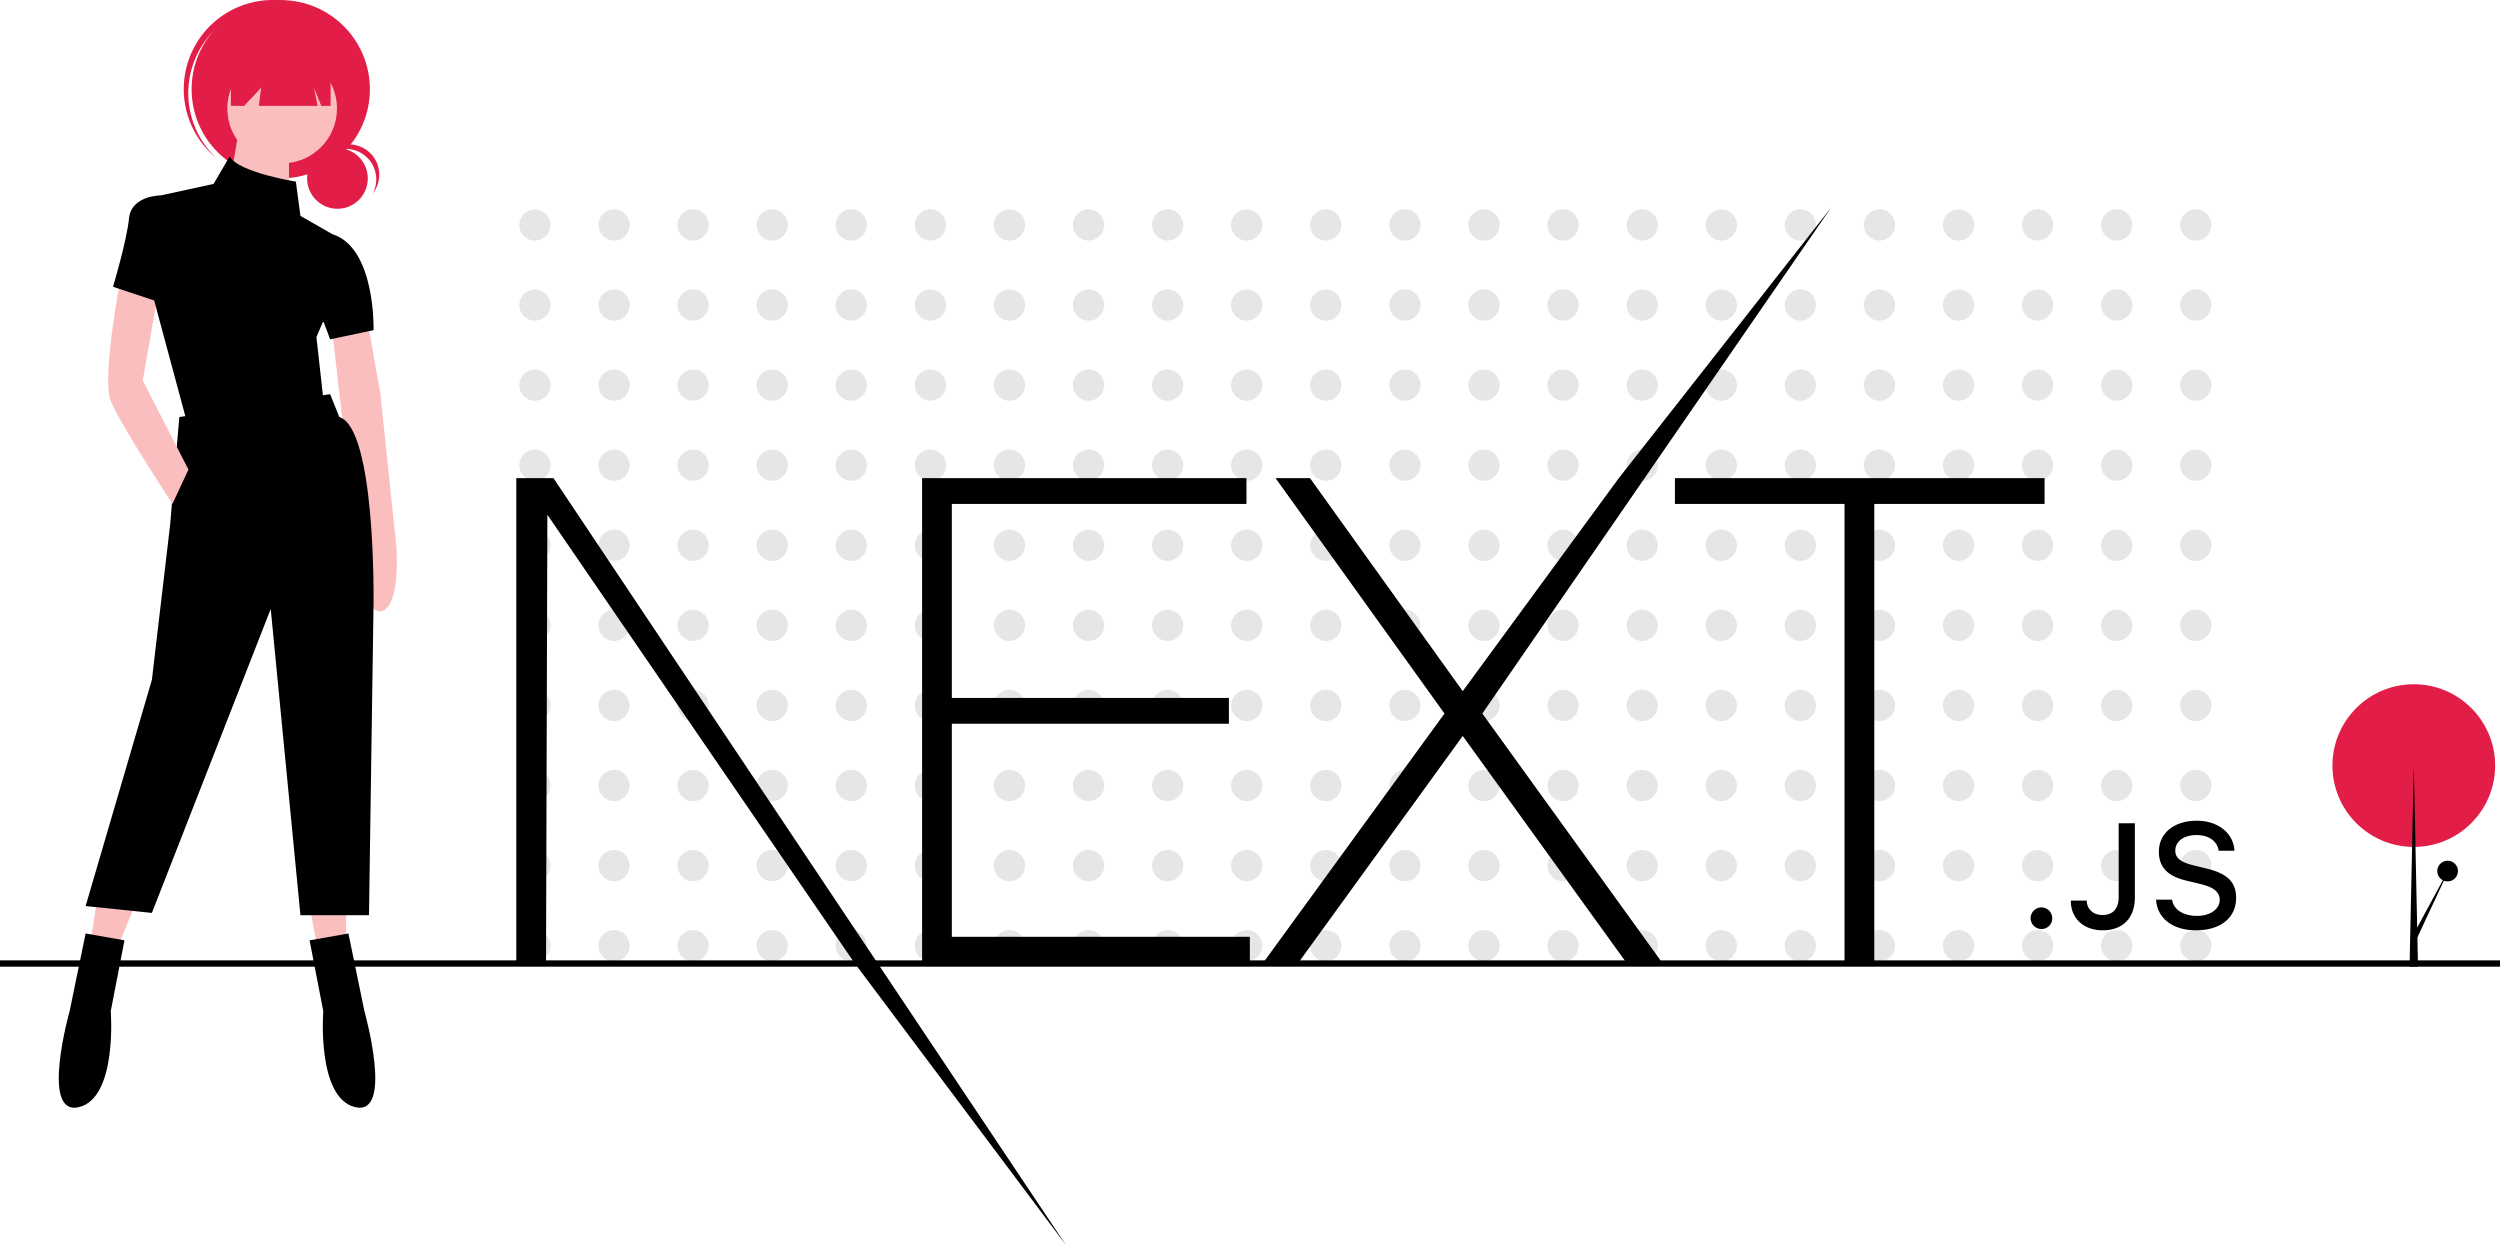 <svg id="e30a93e9-ff50-4cbb-8b14-9d39224e305c" data-name="Layer 1" xmlns="http://www.w3.org/2000/svg" width="888" height="442.25" viewBox="0 0 888 442.25"><title>next_js</title><circle cx="190.009" cy="79.904" r="5.55" fill="#e6e6e6"/><circle cx="218.101" cy="79.904" r="5.55" fill="#e6e6e6"/><circle cx="246.194" cy="79.904" r="5.55" fill="#e6e6e6"/><circle cx="274.286" cy="79.904" r="5.55" fill="#e6e6e6"/><circle cx="302.378" cy="79.904" r="5.55" fill="#e6e6e6"/><circle cx="330.471" cy="79.904" r="5.55" fill="#e6e6e6"/><circle cx="358.563" cy="79.904" r="5.55" fill="#e6e6e6"/><circle cx="386.655" cy="79.904" r="5.55" fill="#e6e6e6"/><circle cx="414.747" cy="79.904" r="5.55" fill="#e6e6e6"/><circle cx="442.84" cy="79.904" r="5.55" fill="#e6e6e6"/><circle cx="470.932" cy="79.904" r="5.55" fill="#e6e6e6"/><circle cx="499.024" cy="79.904" r="5.55" fill="#e6e6e6"/><circle cx="527.116" cy="79.904" r="5.55" fill="#e6e6e6"/><circle cx="555.209" cy="79.904" r="5.55" fill="#e6e6e6"/><circle cx="583.301" cy="79.904" r="5.55" fill="#e6e6e6"/><circle cx="611.393" cy="79.904" r="5.55" fill="#e6e6e6"/><circle cx="639.485" cy="79.904" r="5.55" fill="#e6e6e6"/><circle cx="667.578" cy="79.904" r="5.55" fill="#e6e6e6"/><circle cx="695.67" cy="79.904" r="5.55" fill="#e6e6e6"/><circle cx="723.762" cy="79.904" r="5.55" fill="#e6e6e6"/><circle cx="751.854" cy="79.904" r="5.55" fill="#e6e6e6"/><circle cx="779.947" cy="79.904" r="5.55" fill="#e6e6e6"/><circle cx="190.009" cy="108.349" r="5.55" fill="#e6e6e6"/><circle cx="218.101" cy="108.349" r="5.55" fill="#e6e6e6"/><circle cx="246.194" cy="108.349" r="5.55" fill="#e6e6e6"/><circle cx="274.286" cy="108.349" r="5.55" fill="#e6e6e6"/><circle cx="302.378" cy="108.349" r="5.55" fill="#e6e6e6"/><circle cx="330.471" cy="108.349" r="5.55" fill="#e6e6e6"/><circle cx="358.563" cy="108.349" r="5.55" fill="#e6e6e6"/><circle cx="386.655" cy="108.349" r="5.55" fill="#e6e6e6"/><circle cx="414.747" cy="108.349" r="5.55" fill="#e6e6e6"/><circle cx="442.84" cy="108.349" r="5.55" fill="#e6e6e6"/><circle cx="470.932" cy="108.349" r="5.55" fill="#e6e6e6"/><circle cx="499.024" cy="108.349" r="5.55" fill="#e6e6e6"/><circle cx="527.116" cy="108.349" r="5.55" fill="#e6e6e6"/><circle cx="555.209" cy="108.349" r="5.55" fill="#e6e6e6"/><circle cx="583.301" cy="108.349" r="5.55" fill="#e6e6e6"/><circle cx="611.393" cy="108.349" r="5.55" fill="#e6e6e6"/><circle cx="639.485" cy="108.349" r="5.55" fill="#e6e6e6"/><circle cx="667.578" cy="108.349" r="5.55" fill="#e6e6e6"/><circle cx="695.67" cy="108.349" r="5.55" fill="#e6e6e6"/><circle cx="723.762" cy="108.349" r="5.55" fill="#e6e6e6"/><circle cx="751.854" cy="108.349" r="5.55" fill="#e6e6e6"/><circle cx="779.947" cy="108.349" r="5.55" fill="#e6e6e6"/><circle cx="190.009" cy="136.794" r="5.55" fill="#e6e6e6"/><circle cx="218.101" cy="136.794" r="5.55" fill="#e6e6e6"/><circle cx="246.194" cy="136.794" r="5.55" fill="#e6e6e6"/><circle cx="274.286" cy="136.794" r="5.55" fill="#e6e6e6"/><circle cx="302.378" cy="136.794" r="5.55" fill="#e6e6e6"/><circle cx="330.471" cy="136.794" r="5.55" fill="#e6e6e6"/><circle cx="358.563" cy="136.794" r="5.55" fill="#e6e6e6"/><circle cx="386.655" cy="136.794" r="5.55" fill="#e6e6e6"/><circle cx="414.747" cy="136.794" r="5.55" fill="#e6e6e6"/><circle cx="442.84" cy="136.794" r="5.55" fill="#e6e6e6"/><circle cx="470.932" cy="136.794" r="5.55" fill="#e6e6e6"/><circle cx="499.024" cy="136.794" r="5.55" fill="#e6e6e6"/><circle cx="527.116" cy="136.794" r="5.55" fill="#e6e6e6"/><circle cx="555.209" cy="136.794" r="5.55" fill="#e6e6e6"/><circle cx="583.301" cy="136.794" r="5.55" fill="#e6e6e6"/><circle cx="611.393" cy="136.794" r="5.55" fill="#e6e6e6"/><circle cx="639.485" cy="136.794" r="5.55" fill="#e6e6e6"/><circle cx="667.578" cy="136.794" r="5.55" fill="#e6e6e6"/><circle cx="695.67" cy="136.794" r="5.55" fill="#e6e6e6"/><circle cx="723.762" cy="136.794" r="5.55" fill="#e6e6e6"/><circle cx="751.854" cy="136.794" r="5.55" fill="#e6e6e6"/><circle cx="779.947" cy="136.794" r="5.55" fill="#e6e6e6"/><circle cx="190.009" cy="165.239" r="5.55" fill="#e6e6e6"/><circle cx="218.101" cy="165.239" r="5.55" fill="#e6e6e6"/><circle cx="246.194" cy="165.239" r="5.55" fill="#e6e6e6"/><circle cx="274.286" cy="165.239" r="5.55" fill="#e6e6e6"/><circle cx="302.378" cy="165.239" r="5.55" fill="#e6e6e6"/><circle cx="330.471" cy="165.239" r="5.55" fill="#e6e6e6"/><circle cx="358.563" cy="165.239" r="5.55" fill="#e6e6e6"/><circle cx="386.655" cy="165.239" r="5.55" fill="#e6e6e6"/><circle cx="414.747" cy="165.239" r="5.55" fill="#e6e6e6"/><circle cx="442.84" cy="165.239" r="5.55" fill="#e6e6e6"/><circle cx="470.932" cy="165.239" r="5.55" fill="#e6e6e6"/><circle cx="499.024" cy="165.239" r="5.55" fill="#e6e6e6"/><circle cx="527.116" cy="165.239" r="5.55" fill="#e6e6e6"/><circle cx="555.209" cy="165.239" r="5.55" fill="#e6e6e6"/><circle cx="583.301" cy="165.239" r="5.55" fill="#e6e6e6"/><circle cx="611.393" cy="165.239" r="5.55" fill="#e6e6e6"/><circle cx="639.485" cy="165.239" r="5.55" fill="#e6e6e6"/><circle cx="667.578" cy="165.239" r="5.55" fill="#e6e6e6"/><circle cx="695.67" cy="165.239" r="5.55" fill="#e6e6e6"/><circle cx="723.762" cy="165.239" r="5.55" fill="#e6e6e6"/><circle cx="751.854" cy="165.239" r="5.55" fill="#e6e6e6"/><circle cx="779.947" cy="165.239" r="5.55" fill="#e6e6e6"/><circle cx="190.009" cy="193.684" r="5.55" fill="#e6e6e6"/><circle cx="218.101" cy="193.684" r="5.55" fill="#e6e6e6"/><circle cx="246.194" cy="193.684" r="5.55" fill="#e6e6e6"/><circle cx="274.286" cy="193.684" r="5.55" fill="#e6e6e6"/><circle cx="302.378" cy="193.684" r="5.55" fill="#e6e6e6"/><circle cx="330.471" cy="193.684" r="5.55" fill="#e6e6e6"/><circle cx="358.563" cy="193.684" r="5.55" fill="#e6e6e6"/><circle cx="386.655" cy="193.684" r="5.55" fill="#e6e6e6"/><circle cx="414.747" cy="193.684" r="5.55" fill="#e6e6e6"/><circle cx="442.84" cy="193.684" r="5.55" fill="#e6e6e6"/><circle cx="470.932" cy="193.684" r="5.55" fill="#e6e6e6"/><circle cx="499.024" cy="193.684" r="5.55" fill="#e6e6e6"/><circle cx="527.116" cy="193.684" r="5.55" fill="#e6e6e6"/><circle cx="555.209" cy="193.684" r="5.55" fill="#e6e6e6"/><circle cx="583.301" cy="193.684" r="5.55" fill="#e6e6e6"/><circle cx="611.393" cy="193.684" r="5.55" fill="#e6e6e6"/><circle cx="639.485" cy="193.684" r="5.55" fill="#e6e6e6"/><circle cx="667.578" cy="193.684" r="5.55" fill="#e6e6e6"/><circle cx="695.67" cy="193.684" r="5.55" fill="#e6e6e6"/><circle cx="723.762" cy="193.684" r="5.55" fill="#e6e6e6"/><circle cx="751.854" cy="193.684" r="5.55" fill="#e6e6e6"/><circle cx="779.947" cy="193.684" r="5.55" fill="#e6e6e6"/><circle cx="190.009" cy="222.129" r="5.55" fill="#e6e6e6"/><circle cx="218.101" cy="222.129" r="5.55" fill="#e6e6e6"/><circle cx="246.194" cy="222.129" r="5.55" fill="#e6e6e6"/><circle cx="274.286" cy="222.129" r="5.55" fill="#e6e6e6"/><circle cx="302.378" cy="222.129" r="5.55" fill="#e6e6e6"/><circle cx="330.471" cy="222.129" r="5.55" fill="#e6e6e6"/><circle cx="358.563" cy="222.129" r="5.55" fill="#e6e6e6"/><circle cx="386.655" cy="222.129" r="5.55" fill="#e6e6e6"/><circle cx="414.747" cy="222.129" r="5.55" fill="#e6e6e6"/><circle cx="442.84" cy="222.129" r="5.55" fill="#e6e6e6"/><circle cx="470.932" cy="222.129" r="5.55" fill="#e6e6e6"/><circle cx="499.024" cy="222.129" r="5.55" fill="#e6e6e6"/><circle cx="527.116" cy="222.129" r="5.55" fill="#e6e6e6"/><circle cx="555.209" cy="222.129" r="5.55" fill="#e6e6e6"/><circle cx="583.301" cy="222.129" r="5.55" fill="#e6e6e6"/><circle cx="611.393" cy="222.129" r="5.55" fill="#e6e6e6"/><circle cx="639.485" cy="222.129" r="5.55" fill="#e6e6e6"/><circle cx="667.578" cy="222.129" r="5.55" fill="#e6e6e6"/><circle cx="695.67" cy="222.129" r="5.55" fill="#e6e6e6"/><circle cx="723.762" cy="222.129" r="5.55" fill="#e6e6e6"/><circle cx="751.854" cy="222.129" r="5.55" fill="#e6e6e6"/><circle cx="779.947" cy="222.129" r="5.55" fill="#e6e6e6"/><circle cx="190.009" cy="250.573" r="5.55" fill="#e6e6e6"/><circle cx="218.101" cy="250.573" r="5.55" fill="#e6e6e6"/><circle cx="246.194" cy="250.573" r="5.55" fill="#e6e6e6"/><circle cx="274.286" cy="250.573" r="5.55" fill="#e6e6e6"/><circle cx="302.378" cy="250.573" r="5.55" fill="#e6e6e6"/><circle cx="330.471" cy="250.573" r="5.55" fill="#e6e6e6"/><circle cx="358.563" cy="250.573" r="5.55" fill="#e6e6e6"/><circle cx="386.655" cy="250.573" r="5.55" fill="#e6e6e6"/><circle cx="414.747" cy="250.573" r="5.55" fill="#e6e6e6"/><circle cx="442.84" cy="250.573" r="5.55" fill="#e6e6e6"/><circle cx="470.932" cy="250.573" r="5.55" fill="#e6e6e6"/><circle cx="499.024" cy="250.573" r="5.55" fill="#e6e6e6"/><circle cx="527.116" cy="250.573" r="5.55" fill="#e6e6e6"/><circle cx="555.209" cy="250.573" r="5.55" fill="#e6e6e6"/><circle cx="583.301" cy="250.573" r="5.55" fill="#e6e6e6"/><circle cx="611.393" cy="250.573" r="5.55" fill="#e6e6e6"/><circle cx="639.485" cy="250.573" r="5.55" fill="#e6e6e6"/><circle cx="667.578" cy="250.573" r="5.55" fill="#e6e6e6"/><circle cx="695.67" cy="250.573" r="5.55" fill="#e6e6e6"/><circle cx="723.762" cy="250.573" r="5.55" fill="#e6e6e6"/><circle cx="751.854" cy="250.573" r="5.55" fill="#e6e6e6"/><circle cx="779.947" cy="250.573" r="5.55" fill="#e6e6e6"/><circle cx="190.009" cy="279.018" r="5.55" fill="#e6e6e6"/><circle cx="218.101" cy="279.018" r="5.55" fill="#e6e6e6"/><circle cx="246.194" cy="279.018" r="5.55" fill="#e6e6e6"/><circle cx="274.286" cy="279.018" r="5.55" fill="#e6e6e6"/><circle cx="302.378" cy="279.018" r="5.55" fill="#e6e6e6"/><circle cx="330.471" cy="279.018" r="5.55" fill="#e6e6e6"/><circle cx="358.563" cy="279.018" r="5.55" fill="#e6e6e6"/><circle cx="386.655" cy="279.018" r="5.55" fill="#e6e6e6"/><circle cx="414.747" cy="279.018" r="5.55" fill="#e6e6e6"/><circle cx="442.84" cy="279.018" r="5.55" fill="#e6e6e6"/><circle cx="470.932" cy="279.018" r="5.55" fill="#e6e6e6"/><circle cx="499.024" cy="279.018" r="5.55" fill="#e6e6e6"/><circle cx="527.116" cy="279.018" r="5.55" fill="#e6e6e6"/><circle cx="555.209" cy="279.018" r="5.55" fill="#e6e6e6"/><circle cx="583.301" cy="279.018" r="5.55" fill="#e6e6e6"/><circle cx="611.393" cy="279.018" r="5.55" fill="#e6e6e6"/><circle cx="639.485" cy="279.018" r="5.55" fill="#e6e6e6"/><circle cx="667.578" cy="279.018" r="5.55" fill="#e6e6e6"/><circle cx="695.67" cy="279.018" r="5.55" fill="#e6e6e6"/><circle cx="723.762" cy="279.018" r="5.55" fill="#e6e6e6"/><circle cx="751.854" cy="279.018" r="5.55" fill="#e6e6e6"/><circle cx="779.947" cy="279.018" r="5.55" fill="#e6e6e6"/><circle cx="190.009" cy="307.463" r="5.55" fill="#e6e6e6"/><circle cx="218.101" cy="307.463" r="5.55" fill="#e6e6e6"/><circle cx="246.194" cy="307.463" r="5.55" fill="#e6e6e6"/><circle cx="274.286" cy="307.463" r="5.55" fill="#e6e6e6"/><circle cx="302.378" cy="307.463" r="5.55" fill="#e6e6e6"/><circle cx="330.471" cy="307.463" r="5.55" fill="#e6e6e6"/><circle cx="358.563" cy="307.463" r="5.55" fill="#e6e6e6"/><circle cx="386.655" cy="307.463" r="5.55" fill="#e6e6e6"/><circle cx="414.747" cy="307.463" r="5.55" fill="#e6e6e6"/><circle cx="442.84" cy="307.463" r="5.55" fill="#e6e6e6"/><circle cx="470.932" cy="307.463" r="5.55" fill="#e6e6e6"/><circle cx="499.024" cy="307.463" r="5.55" fill="#e6e6e6"/><circle cx="527.116" cy="307.463" r="5.55" fill="#e6e6e6"/><circle cx="555.209" cy="307.463" r="5.55" fill="#e6e6e6"/><circle cx="583.301" cy="307.463" r="5.55" fill="#e6e6e6"/><circle cx="611.393" cy="307.463" r="5.55" fill="#e6e6e6"/><circle cx="639.485" cy="307.463" r="5.55" fill="#e6e6e6"/><circle cx="667.578" cy="307.463" r="5.55" fill="#e6e6e6"/><circle cx="695.67" cy="307.463" r="5.55" fill="#e6e6e6"/><circle cx="723.762" cy="307.463" r="5.55" fill="#e6e6e6"/><circle cx="751.854" cy="307.463" r="5.55" fill="#e6e6e6"/><circle cx="779.947" cy="307.463" r="5.55" fill="#e6e6e6"/><circle cx="190.009" cy="335.908" r="5.55" fill="#e6e6e6"/><circle cx="218.101" cy="335.908" r="5.55" fill="#e6e6e6"/><circle cx="246.194" cy="335.908" r="5.55" fill="#e6e6e6"/><circle cx="274.286" cy="335.908" r="5.55" fill="#e6e6e6"/><circle cx="302.378" cy="335.908" r="5.55" fill="#e6e6e6"/><circle cx="330.471" cy="335.908" r="5.55" fill="#e6e6e6"/><circle cx="358.563" cy="335.908" r="5.55" fill="#e6e6e6"/><circle cx="386.655" cy="335.908" r="5.55" fill="#e6e6e6"/><circle cx="414.747" cy="335.908" r="5.55" fill="#e6e6e6"/><circle cx="442.84" cy="335.908" r="5.55" fill="#e6e6e6"/><circle cx="470.932" cy="335.908" r="5.55" fill="#e6e6e6"/><circle cx="499.024" cy="335.908" r="5.55" fill="#e6e6e6"/><circle cx="527.116" cy="335.908" r="5.55" fill="#e6e6e6"/><circle cx="555.209" cy="335.908" r="5.55" fill="#e6e6e6"/><circle cx="583.301" cy="335.908" r="5.55" fill="#e6e6e6"/><circle cx="611.393" cy="335.908" r="5.55" fill="#e6e6e6"/><circle cx="639.485" cy="335.908" r="5.55" fill="#e6e6e6"/><circle cx="667.578" cy="335.908" r="5.55" fill="#e6e6e6"/><circle cx="695.67" cy="335.908" r="5.55" fill="#e6e6e6"/><circle cx="723.762" cy="335.908" r="5.55" fill="#e6e6e6"/><circle cx="751.854" cy="335.908" r="5.55" fill="#e6e6e6"/><circle cx="779.947" cy="335.908" r="5.55" fill="#e6e6e6"/><rect y="341.123" width="888" height="2.241"/><circle cx="857.378" cy="271.935" r="28.894" fill="#e11d48"/><circle cx="869.392" cy="309.404" r="3.677"/><path d="M483.528,398.704H598.747V407.862H494.09v68.924h98.416v9.158H494.09v75.672H599.947v9.158h-116.419Zm125.541,0h12.242l54.249,75.672,55.449-75.672,75.42-96.121L682.521,482.329l63.85,88.445H733.649l-58.09-80.492-58.33,80.492H604.748L669.079,482.329ZM750.932,407.862v-9.158H882.234V407.862h-60.49V570.774H811.182V407.862Zm-411.547-9.158h13.202L534.637,671.125,459.405,570.774,350.427,411.718l-.48,159.056H339.385ZM881.17,558.852a3.833,3.833,0,1,1,3.776-3.833A3.733,3.733,0,0,1,881.17,558.852Zm10.378-10.083h5.651c.077,3.061,2.312,5.119,5.6,5.119,3.673,0,5.754-2.212,5.754-6.353V521.298h5.754v26.262c0,7.459-4.316,11.755-11.457,11.755C896.146,559.315,891.548,555.148,891.548,548.769Zm30.287-.334h5.703c.488,3.524,3.93,5.762,8.888,5.762,4.624,0,8.015-2.392,8.015-5.685,0-2.829-2.158-4.527-7.064-5.685l-4.778-1.157c-6.705-1.569-9.762-4.81-9.762-10.263,0-6.611,5.395-11.009,13.486-11.009,7.527,0,13.024,4.398,13.358,10.649h-5.6c-.539-3.421-3.519-5.556-7.835-5.556-4.547,0-7.578,2.186-7.578,5.53,0,2.649,1.952,4.167,6.782,5.299l4.084,1.003c7.604,1.775,10.738,4.861,10.738,10.443,0,7.099-5.497,11.549-14.283,11.549C927.769,559.315,922.245,555.071,921.834,548.435Z" transform="translate(-156 -228.875)"/><circle cx="119.864" cy="63.38" r="10.778" fill="#e11d48"/><path d="M278.867,281.774a10.78,10.78,0,0,1,9.488,15.894A10.776,10.776,0,1,0,270.452,285.827,10.752,10.752,0,0,1,278.867,281.774Z" transform="translate(-156 -228.875)" fill="#e11d48"/><circle cx="99.723" cy="31.696" r="31.661" fill="#e11d48"/><path d="M230.874,240.927a31.656,31.656,0,0,1,43.878-3.32c-.259-.246-.515-.494-.784-.733A31.661,31.661,0,0,0,231.897,284.2c.269.239.545.464.82.693A31.656,31.656,0,0,1,230.874,240.927Z" transform="translate(-156 -228.875)" fill="#e11d48"/><path d="M286.254,341.281l4.87,27.599,5.682,54.386s1.623,21.917-5.682,22.728-5.682-24.352-5.682-24.352L277.325,375.374l-3.247-28.41Z" transform="translate(-156 -228.875)" fill="#fbbebe"/><circle cx="100.22" cy="38.539" r="19.481" fill="#fbbebe"/><polygon points="84.797 46.656 81.55 65.326 102.655 70.196 102.655 52.338 84.797 46.656" fill="#fbbebe"/><polygon points="34.47 319.397 32.035 335.631 41.776 336.443 47.458 322.644 34.47 319.397" fill="#fbbebe"/><polygon points="109.961 321.832 112.396 334.82 122.948 334.82 122.948 322.644 109.961 321.832" fill="#fbbebe"/><path d="M273.266,368.88l-53.574,8.117-3.247,38.151-6.494,55.198-23.54,80.361,23.54,2.435,42.21-107.96,10.552,108.772H287.066l1.623-111.207s.812-61.691-12.176-65.75Z" transform="translate(-156 -228.875)"/><path d="M200.211,562.883l-13.799-2.435-5.682,27.599s-10.552,37.34,3.247,34.093,11.364-34.093,11.364-34.093Z" transform="translate(-156 -228.875)"/><path d="M265.961,562.883l13.799-2.435,5.682,27.599s10.552,37.34-3.247,34.093-11.364-34.093-11.364-34.093Z" transform="translate(-156 -228.875)"/><path d="M198.587,329.105s-6.494,34.093-3.247,42.21,21.917,36.528,21.917,36.528l5.682-12.176-16.235-31.657,5.682-32.469Z" transform="translate(-156 -228.875)" fill="#fbbebe"/><path d="M262.714,305.565l-1.623-12.176s-20.293-3.247-23.54-8.929l-5.682,9.741-18.67,4.059s-10.552,0-11.364,8.117-5.682,24.352-5.682,24.352l14.611,4.87,11.364,42.21,48.704-7.306L268.396,348.587l2.435-5.682,2.435,6.494,15.423-3.247s.812-29.222-14.611-34.093Z" transform="translate(-156 -228.875)"/><polygon points="82.014 17.207 82.014 37.599 86.737 37.599 92.747 31.16 91.942 37.599 112.817 37.599 111.529 31.16 114.105 37.599 117.432 37.599 117.432 17.207 82.014 17.207" fill="#e11d48"/><polygon points="858.878 343.354 855.878 343.354 857.378 272.354 858.878 343.354"/><polygon points="858 334.354 856.538 333.23 870.865 306.829 858 334.354"/></svg>